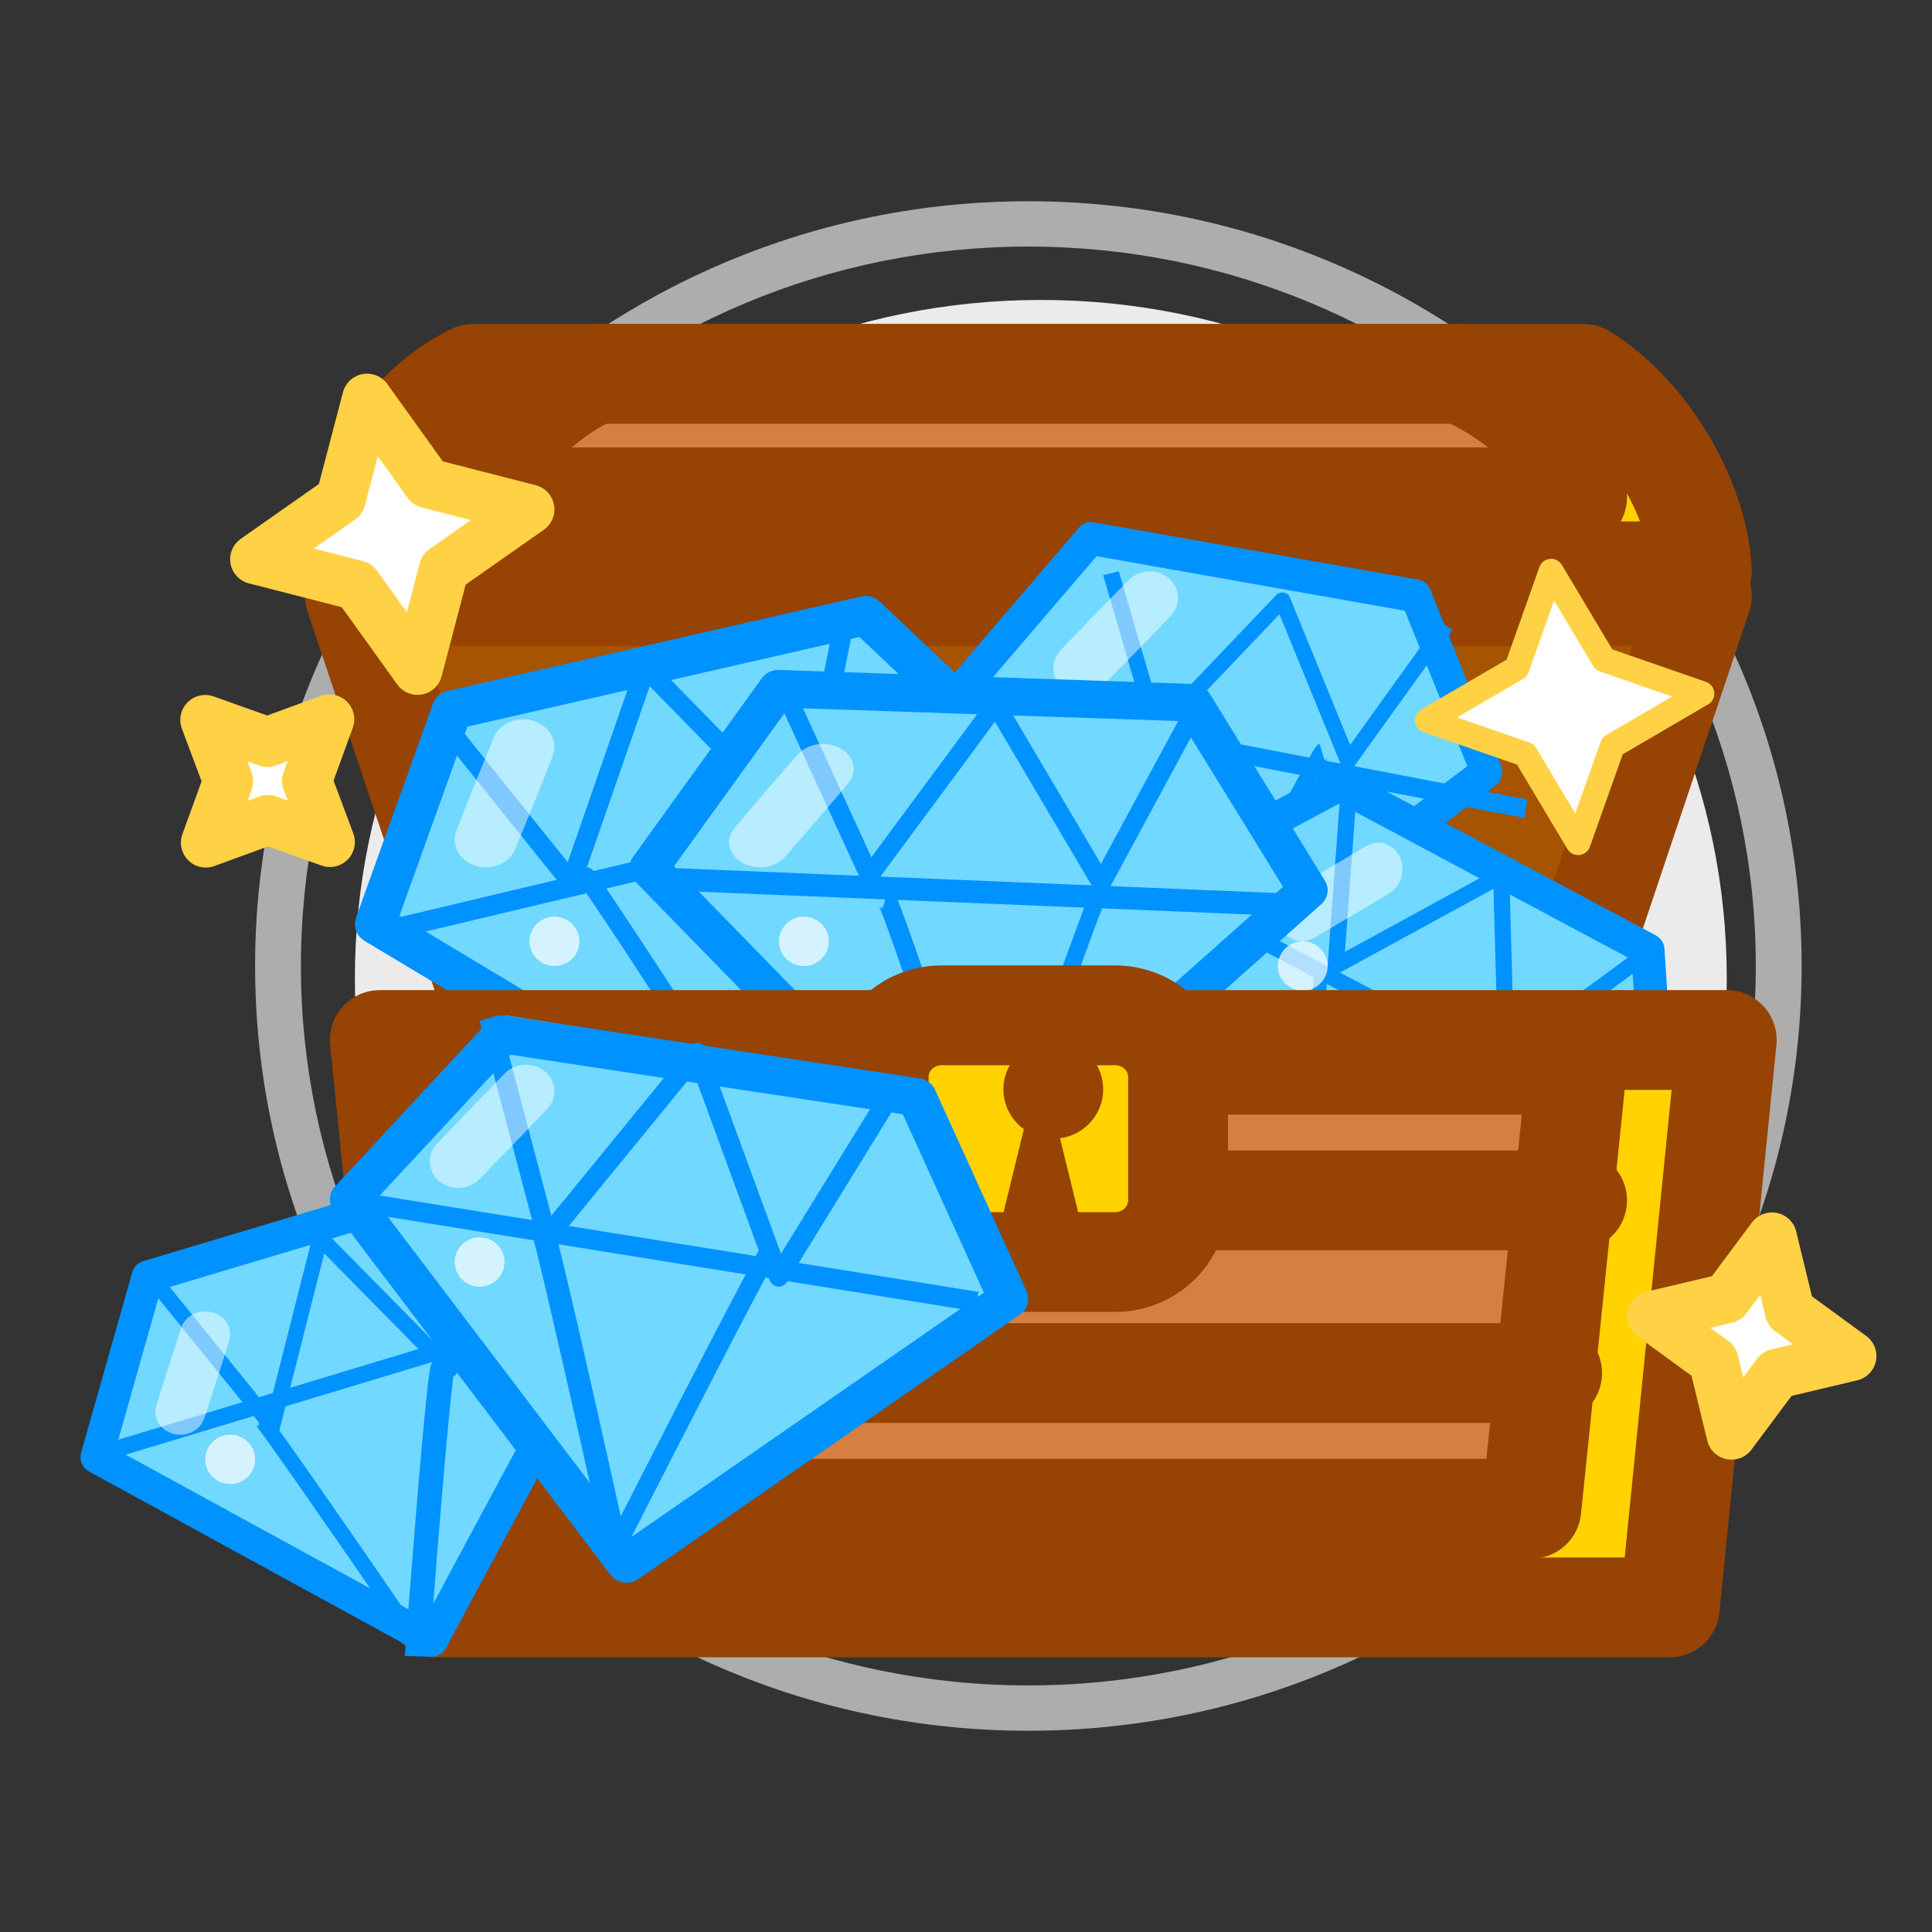 <?xml version="1.0" encoding="UTF-8"?>
<svg width="48px" height="48px" viewBox="0 0 48 48" version="1.1" xmlns="http://www.w3.org/2000/svg" xmlns:xlink="http://www.w3.org/1999/xlink">
    <rect x="0" y="0" width="48" height="48" fill="#333333" stroke="none"/>
    <title>38F6FAE3-FAB7-494D-8305-83728DF5DE8B</title>
    <g id="Web" stroke="none" stroke-width="1" fill="none" fill-rule="evenodd">
        <g id="select-amount-web" transform="translate(-24, -497)">
            <g id="gem-set-6" transform="translate(24, 497)">
                <rect id="Rectangle-Copy-2" x="0" y="0" width="48" height="48"></rect>
                <g id="Group-75-Copy" transform="translate(2, 5)">
                    <path d="M23.859,2.452 C33.265,2.452 40.901,10.004 40.901,19.306 C40.901,28.609 33.265,36.161 23.859,36.161 C14.453,36.161 6.817,28.609 6.817,19.306 C6.817,10.004 14.453,2.452 23.859,2.452 Z M23.859,5.261 C31.697,5.261 38.061,11.554 38.061,19.306 C38.061,27.058 31.697,33.352 23.859,33.352 C16.021,33.352 9.657,27.058 9.657,19.306 C9.657,11.554 16.021,5.261 23.859,5.261 Z" id="Fill-1" fill-opacity="0.9" fill="#FFFFFF"></path>
                    <path d="M23.549,0 C12.946,0 4.338,8.514 4.338,19 C4.338,29.486 12.946,38 23.549,38 C34.152,38 42.761,29.486 42.761,19 C42.761,8.514 34.152,0 23.549,0 Z M23.549,1.126 C33.524,1.126 41.622,9.135 41.622,19 C41.622,28.865 33.524,36.874 23.549,36.874 C13.575,36.874 5.476,28.865 5.476,19 C5.476,9.135 13.575,1.126 23.549,1.126 Z" id="Fill-2" fill-opacity="0.6" fill="#FFFFFF"></path>
                    <polygon id="Fill-3" fill="#A65302" points="40.282 9.806 6.817 9.806 11.137 22.677 35.962 22.677"></polygon>
                    <polygon id="Stroke-4" stroke="#964304" stroke-width="2.479" stroke-linecap="round" stroke-linejoin="round" points="40.282 9.806 6.817 9.806 11.137 22.677 35.962 22.677"></polygon>
                    <path d="M6.817,9.194 L40.282,9.194 C40.215,7.489 38.984,5.295 37.347,4.29 L9.751,4.29 C7.843,5.218 6.819,7.327 6.817,9.194 Z" id="Fill-5" fill="#FFD200"></path>
                    <path d="M6.817,9.194 L40.282,9.194 C40.215,7.489 38.984,5.295 37.347,4.29 L9.751,4.29 C7.843,5.218 6.819,7.327 6.817,9.194 Z" id="Stroke-6" stroke="#964304" stroke-width="2.479" stroke-linecap="round" stroke-linejoin="round"></path>
                    <path d="M9.915,7.355 L37.183,7.355 C37.155,5.946 35.21,4.636 34.295,4.29 L12.803,4.29 C11.708,4.693 10.011,6.263 9.915,7.355 Z" id="Fill-7" fill="#D58040"></path>
                    <path d="M9.915,7.355 L37.183,7.355 C37.155,5.946 35.21,4.636 34.295,4.29 L12.803,4.29 C11.708,4.693 10.011,6.263 9.915,7.355 Z" id="Stroke-8" stroke="#964304" stroke-width="2.479" stroke-linecap="round" stroke-linejoin="round"></path>
                    <polygon id="Fill-9" fill="#71D8FF" points="22.31 11.981 25.366 8.581 33.546 9.959 35.324 14.174 27.72 19.613"></polygon>
                    <path d="M35.875,15.323 L22.31,12.72 L22.378,12.258 L35.944,14.861 C35.921,15.015 35.898,15.169 35.875,15.323 Z" id="Fill-10" fill="#0092FF"></path>
                    <path d="M26.364,12.885 C26.378,12.895 26.381,12.897 26.393,12.908 C26.405,12.92 26.415,12.934 26.425,12.947 L26.429,12.955 C26.452,12.996 26.465,13.041 26.477,13.085 C26.491,13.14 26.505,13.196 26.518,13.252 C26.56,13.43 26.598,13.609 26.636,13.788 C26.742,14.287 26.842,14.787 26.942,15.287 C27.246,16.807 27.538,18.328 27.829,19.85 L27.887,20.155 L27.447,20.226 C27.343,19.676 27.237,19.127 27.131,18.577 C26.905,17.402 26.677,16.227 26.441,15.053 C26.355,14.622 26.268,14.191 26.175,13.761 C26.145,13.62 26.114,13.479 26.082,13.339 C26.073,13.304 26.063,13.262 26.054,13.226 C26.046,13.196 26.039,13.164 26.028,13.135 C26.032,13.142 26.032,13.142 26.036,13.149 C26.048,13.17 26.052,13.177 26.073,13.197 C26.079,13.203 26.088,13.207 26.095,13.212 C26.184,13.103 26.246,12.803 26.364,12.885 Z" id="Fill-11" fill="#0092FF"></path>
                    <path d="M30.906,13.882 C30.914,13.879 30.922,13.878 30.929,13.874 C30.95,13.863 30.97,13.847 30.986,13.827 C30.976,13.841 30.967,13.856 30.958,13.871 C30.874,14.011 30.796,14.154 30.718,14.297 C30.627,14.463 30.537,14.63 30.448,14.797 C30.213,15.235 29.981,15.675 29.75,16.115 C29.079,17.39 28.415,18.669 27.752,19.949 L27.609,20.226 L27.268,20.023 C27.525,19.525 27.783,19.028 28.041,18.53 C28.594,17.467 29.148,16.403 29.708,15.344 C29.898,14.985 30.088,14.627 30.281,14.271 C30.356,14.131 30.432,13.992 30.509,13.854 C30.541,13.798 30.573,13.741 30.606,13.685 C30.628,13.648 30.65,13.611 30.674,13.576 L30.685,13.56 C30.697,13.546 30.698,13.544 30.711,13.531 C30.732,13.509 30.758,13.495 30.786,13.484 L30.787,13.484 C30.827,13.617 30.867,13.749 30.906,13.882 Z" id="Fill-12" fill="#0092FF"></path>
                    <path d="M29.918,9.729 C29.94,9.737 29.946,9.738 29.965,9.749 C29.994,9.766 30.018,9.79 30.034,9.818 C30.038,9.825 30.041,9.833 30.045,9.84 L31.544,13.508 L33.751,10.436 L34.085,10.642 L31.661,14.014 L31.645,14.033 C31.639,14.039 31.634,14.045 31.627,14.05 C31.614,14.061 31.6,14.07 31.585,14.077 C31.506,14.114 31.408,14.098 31.347,14.038 C31.336,14.026 31.326,14.013 31.317,13.999 C31.313,13.992 31.31,13.984 31.307,13.977 L29.788,10.26 L26.898,13.294 L26.88,13.311 C26.86,13.325 26.84,13.338 26.815,13.346 C26.742,13.37 26.658,13.352 26.604,13.301 C26.587,13.284 26.573,13.264 26.563,13.242 C26.56,13.235 26.558,13.227 26.555,13.22 L25.408,9.29 L25.795,9.194 L26.844,12.789 L29.707,9.783 L29.726,9.766 C29.733,9.761 29.739,9.756 29.746,9.751 C29.775,9.734 29.808,9.723 29.842,9.721 C29.865,9.719 29.871,9.721 29.894,9.723 C29.902,9.725 29.91,9.727 29.918,9.729 Z" id="Fill-13" fill="#0092FF"></path>
                    <path d="M33.285,9.413 C33.321,9.426 33.331,9.428 33.365,9.448 C33.416,9.477 33.46,9.518 33.494,9.568 C33.517,9.601 33.52,9.611 33.537,9.647 L35.293,14.018 C35.307,14.057 35.312,14.066 35.318,14.106 C35.336,14.213 35.312,14.325 35.253,14.413 C35.236,14.438 35.217,14.461 35.195,14.482 C35.184,14.492 35.172,14.501 35.161,14.511 L27.649,20.15 C27.637,20.158 27.625,20.167 27.613,20.174 C27.587,20.189 27.56,20.201 27.532,20.21 C27.419,20.244 27.295,20.222 27.199,20.151 C27.175,20.133 27.153,20.113 27.134,20.09 C27.124,20.078 27.115,20.066 27.106,20.054 L21.762,12.14 C21.741,12.105 21.734,12.097 21.72,12.06 C21.68,11.96 21.68,11.845 21.72,11.745 C21.731,11.717 21.745,11.69 21.762,11.665 C21.771,11.653 21.781,11.641 21.79,11.629 L24.809,8.103 C24.837,8.075 24.843,8.066 24.874,8.043 C24.933,7.999 25.004,7.973 25.076,7.968 C25.115,7.966 25.125,7.969 25.163,7.974 L33.243,9.403 C33.257,9.407 33.271,9.41 33.285,9.413 Z M25.245,8.818 L22.577,11.933 L27.515,19.246 L34.455,14.035 L32.903,10.173 C30.35,9.721 27.797,9.269 25.245,8.818 Z" id="Fill-14" fill="#0092FF"></path>
                    <path d="M26.707,9.207 C26.802,9.227 26.892,9.263 26.972,9.316 C27.025,9.352 27.073,9.394 27.113,9.441 C27.257,9.61 27.304,9.838 27.238,10.045 C27.21,10.134 27.162,10.213 27.1,10.284 C26.542,10.879 25.963,11.456 25.394,12.042 C25.321,12.115 25.236,12.173 25.137,12.21 C25.054,12.241 24.965,12.258 24.876,12.258 C24.786,12.258 24.697,12.242 24.614,12.212 C24.554,12.189 24.497,12.159 24.445,12.122 C24.29,12.01 24.189,11.838 24.172,11.655 C24.165,11.587 24.17,11.518 24.186,11.451 C24.204,11.376 24.236,11.305 24.279,11.241 C24.297,11.215 24.316,11.191 24.337,11.167 C24.895,10.572 25.474,9.995 26.043,9.409 C26.082,9.37 26.124,9.335 26.172,9.305 C26.273,9.242 26.391,9.203 26.513,9.195 C26.562,9.192 26.61,9.194 26.659,9.199 C26.683,9.203 26.682,9.203 26.707,9.207 Z" id="Fill-15" fill-opacity="0.5" fill="#FFFFFF"></path>
                    <path d="M24.891,13.492 C25.229,13.549 25.457,13.865 25.4,14.198 C25.343,14.532 25.023,14.757 24.686,14.701 C24.349,14.645 24.121,14.329 24.178,13.995 C24.235,13.662 24.554,13.436 24.891,13.492 Z" id="Fill-16" fill-opacity="0.7" fill="#FFFFFF"></path>
                    <polygon id="Fill-17" fill="#71D8FF" points="27.268 16.88 31.343 14.71 38.743 18.653 39.042 23.154 29.915 25.742"></polygon>
                    <path d="M39.462,23.903 L27.268,17.509 L27.467,17.161 L39.662,23.556 C39.595,23.672 39.529,23.787 39.462,23.903 Z" id="Fill-18" fill="#0092FF"></path>
                    <path d="M30.956,19.028 C30.963,19.041 30.965,19.044 30.97,19.059 C30.975,19.074 30.979,19.089 30.982,19.105 L30.984,19.114 C30.988,19.159 30.985,19.205 30.982,19.251 C30.977,19.307 30.972,19.364 30.966,19.421 C30.948,19.602 30.927,19.782 30.906,19.963 C30.847,20.466 30.783,20.969 30.719,21.472 C30.525,22.998 30.322,24.524 30.119,26.049 L30.078,26.355 L29.746,26.289 C29.82,25.738 29.893,25.187 29.967,24.636 C30.122,23.457 30.277,22.279 30.426,21.099 C30.481,20.666 30.535,20.232 30.586,19.798 C30.602,19.656 30.619,19.513 30.633,19.371 C30.637,19.335 30.641,19.292 30.644,19.256 C30.646,19.225 30.65,19.193 30.65,19.162 C30.65,19.17 30.651,19.17 30.652,19.178 C30.655,19.201 30.656,19.209 30.665,19.234 C30.668,19.242 30.673,19.248 30.677,19.255 C30.77,19.179 30.894,18.914 30.956,19.028 Z" id="Fill-19" fill="#0092FF"></path>
                    <path d="M35.849,21.843 C35.858,21.843 35.866,21.844 35.874,21.843 C35.898,21.84 35.922,21.832 35.944,21.821 C35.929,21.83 35.916,21.84 35.903,21.85 C35.777,21.946 35.656,22.046 35.534,22.147 C35.393,22.264 35.253,22.381 35.113,22.499 C34.747,22.809 34.382,23.12 34.018,23.432 C32.962,24.337 31.91,25.247 30.86,26.158 L30.634,26.355 L30.366,26.063 C30.774,25.708 31.183,25.354 31.591,25.001 C32.466,24.244 33.341,23.488 34.221,22.738 C34.519,22.484 34.817,22.23 35.117,21.979 C35.235,21.881 35.352,21.783 35.471,21.687 C35.52,21.647 35.569,21.608 35.619,21.569 C35.652,21.544 35.685,21.519 35.72,21.496 L35.736,21.486 C35.752,21.477 35.754,21.475 35.77,21.468 C35.798,21.456 35.827,21.452 35.858,21.452 L35.859,21.452 C35.856,21.582 35.852,21.712 35.849,21.843 Z" id="Fill-20" fill="#0092FF"></path>
                    <path d="M35.419,16.594 C35.436,16.609 35.442,16.612 35.456,16.629 C35.477,16.656 35.492,16.687 35.497,16.72 C35.498,16.729 35.499,16.737 35.499,16.745 L35.612,20.871 L38.8,18.529 L39.042,18.841 L35.543,21.412 L35.521,21.426 C35.514,21.43 35.506,21.434 35.498,21.437 C35.482,21.443 35.465,21.448 35.448,21.45 C35.36,21.461 35.273,21.413 35.238,21.335 C35.23,21.319 35.226,21.303 35.223,21.286 C35.222,21.278 35.221,21.27 35.221,21.261 L35.106,17.08 L31.286,19.166 L31.263,19.177 C31.238,19.185 31.215,19.191 31.188,19.191 C31.11,19.191 31.037,19.147 31.005,19.078 C30.994,19.056 30.988,19.031 30.986,19.006 C30.986,18.998 30.986,18.99 30.986,18.982 L31.3,14.71 L31.702,14.738 L31.414,18.647 L35.2,16.58 L35.223,16.569 C35.231,16.567 35.239,16.564 35.248,16.561 C35.281,16.553 35.316,16.553 35.35,16.562 C35.372,16.567 35.377,16.571 35.397,16.581 C35.405,16.585 35.412,16.59 35.419,16.594 Z" id="Fill-21" fill="#0092FF"></path>
                    <path d="M39.177,18.263 C39.209,18.288 39.218,18.293 39.246,18.323 C39.287,18.367 39.318,18.421 39.336,18.478 C39.347,18.517 39.347,18.527 39.352,18.567 L39.661,23.239 C39.662,23.279 39.664,23.29 39.657,23.329 C39.639,23.435 39.578,23.531 39.489,23.593 C39.464,23.611 39.436,23.625 39.408,23.637 C39.394,23.643 39.378,23.647 39.364,23.652 L29.918,26.339 C29.903,26.342 29.888,26.346 29.873,26.349 C29.842,26.354 29.811,26.356 29.78,26.354 C29.655,26.348 29.537,26.285 29.464,26.185 C29.446,26.161 29.431,26.134 29.419,26.106 C29.413,26.092 29.409,26.078 29.403,26.064 L26.664,16.865 C26.655,16.826 26.651,16.816 26.649,16.776 C26.642,16.669 26.681,16.563 26.754,16.484 C26.775,16.461 26.798,16.441 26.823,16.423 C26.836,16.414 26.85,16.407 26.863,16.399 L31.08,14.146 C31.117,14.129 31.126,14.123 31.166,14.112 C31.24,14.092 31.32,14.092 31.394,14.112 C31.434,14.123 31.443,14.129 31.48,14.147 L39.138,18.239 C39.151,18.247 39.164,18.255 39.177,18.263 Z M31.28,14.961 L27.553,16.951 L30.085,25.45 L38.812,22.968 L38.539,18.84 C36.119,17.547 33.699,16.254 31.28,14.961 Z" id="Fill-22" fill="#0092FF"></path>
                    <path d="M32.552,16.03 C32.623,16.079 32.685,16.14 32.734,16.215 C32.766,16.265 32.792,16.32 32.811,16.378 C32.877,16.581 32.846,16.813 32.731,16.988 C32.682,17.063 32.619,17.124 32.547,17.172 C31.917,17.562 31.274,17.929 30.638,18.307 C30.557,18.353 30.47,18.382 30.379,18.386 C30.302,18.39 30.225,18.378 30.153,18.351 C30.081,18.323 30.013,18.281 29.956,18.226 C29.913,18.186 29.876,18.139 29.846,18.088 C29.753,17.934 29.724,17.74 29.764,17.561 C29.78,17.495 29.804,17.431 29.838,17.372 C29.874,17.307 29.921,17.25 29.976,17.202 C29.998,17.183 30.021,17.167 30.045,17.151 C30.675,16.76 31.317,16.394 31.954,16.015 C31.997,15.991 32.042,15.97 32.09,15.957 C32.191,15.928 32.298,15.928 32.399,15.958 C32.439,15.97 32.478,15.987 32.516,16.008 C32.534,16.018 32.534,16.018 32.552,16.03 Z" id="Fill-23" fill-opacity="0.5" fill="#FFFFFF"></path>
                    <path d="M30.664,18.463 C30.964,18.626 31.074,18.999 30.909,19.295 C30.745,19.592 30.368,19.7 30.068,19.537 C29.768,19.374 29.659,19.001 29.823,18.705 C29.988,18.408 30.365,18.3 30.664,18.463 Z" id="Fill-24" fill-opacity="0.7" fill="#FFFFFF"></path>
                    <polygon id="Fill-25" fill="#71D8FF" points="7.437 17.945 9.248 12.724 18.985 10.419 22.93 14.278 17.014 23.903"></polygon>
                    <path d="M23.549,14.579 L7.549,18.387 L7.437,17.905 L23.437,14.097 C23.474,14.257 23.512,14.418 23.549,14.579 Z" id="Fill-26" fill="#0092FF"></path>
                    <path d="M12.611,16.551 C12.628,16.556 12.633,16.557 12.649,16.565 C12.667,16.572 12.682,16.582 12.698,16.593 L12.706,16.599 C12.746,16.634 12.779,16.675 12.81,16.718 C12.849,16.771 12.888,16.824 12.926,16.878 C13.046,17.05 13.164,17.224 13.281,17.398 C13.607,17.885 13.929,18.375 14.251,18.865 C15.227,20.355 16.194,21.85 17.159,23.347 L17.352,23.647 L16.954,23.903 C16.606,23.362 16.257,22.822 15.908,22.282 C15.16,21.127 14.412,19.972 13.657,18.823 C13.379,18.4 13.101,17.978 12.818,17.559 C12.726,17.422 12.633,17.285 12.538,17.149 C12.514,17.116 12.485,17.075 12.461,17.041 C12.44,17.012 12.418,16.981 12.394,16.954 C12.401,16.961 12.401,16.961 12.408,16.967 C12.43,16.983 12.437,16.99 12.466,17.002 C12.475,17.006 12.485,17.007 12.494,17.009 C12.533,16.857 12.458,16.513 12.611,16.551 Z" id="Fill-27" fill="#0092FF"></path>
                    <path d="M18.536,15.071 C18.542,15.065 18.549,15.059 18.555,15.052 C18.571,15.03 18.584,15.003 18.592,14.976 C18.587,14.995 18.584,15.015 18.581,15.035 C18.554,15.221 18.532,15.409 18.511,15.596 C18.486,15.813 18.463,16.031 18.44,16.249 C18.38,16.819 18.322,17.391 18.266,17.962 C18.102,19.618 17.945,21.275 17.79,22.933 L17.757,23.29 L17.352,23.239 C17.412,22.594 17.473,21.95 17.533,21.306 C17.664,19.928 17.795,18.549 17.935,17.172 C17.982,16.706 18.029,16.24 18.08,15.775 C18.1,15.593 18.121,15.412 18.143,15.23 C18.152,15.155 18.161,15.081 18.172,15.006 C18.179,14.957 18.187,14.908 18.197,14.86 L18.201,14.838 C18.207,14.817 18.208,14.814 18.215,14.795 C18.228,14.762 18.247,14.735 18.269,14.711 L18.27,14.71 C18.359,14.83 18.447,14.95 18.536,15.071 Z" id="Fill-28" fill="#0092FF"></path>
                    <path d="M14.017,11.357 C14.045,11.356 14.052,11.354 14.08,11.359 C14.122,11.366 14.161,11.383 14.194,11.409 C14.202,11.416 14.21,11.423 14.217,11.43 L17.804,15.097 L18.727,10.419 L19.211,10.51 L18.198,15.645 L18.19,15.675 C18.186,15.685 18.182,15.694 18.178,15.704 C18.169,15.722 18.157,15.74 18.143,15.755 C18.073,15.836 17.953,15.862 17.854,15.819 C17.835,15.81 17.817,15.799 17.8,15.786 C17.792,15.78 17.785,15.772 17.777,15.765 L14.142,12.049 L12.426,16.998 L12.414,17.027 C12.398,17.054 12.382,17.078 12.358,17.099 C12.288,17.162 12.184,17.179 12.096,17.143 C12.067,17.131 12.041,17.113 12.018,17.092 C12.011,17.085 12.005,17.077 11.998,17.069 L8.676,12.928 L9.065,12.633 L12.105,16.423 L13.805,11.519 L13.817,11.49 C13.822,11.481 13.827,11.472 13.833,11.464 C13.856,11.429 13.888,11.401 13.926,11.382 C13.951,11.37 13.958,11.369 13.985,11.361 C13.996,11.36 14.006,11.358 14.017,11.357 Z" id="Fill-29" fill="#0092FF"></path>
                    <path d="M19.445,9.81 C19.494,9.807 19.507,9.804 19.557,9.809 C19.631,9.817 19.703,9.84 19.767,9.878 C19.809,9.903 19.817,9.913 19.855,9.944 L24.018,13.876 C24.051,13.912 24.062,13.92 24.089,13.961 C24.161,14.068 24.186,14.202 24.158,14.327 C24.149,14.363 24.137,14.398 24.121,14.431 C24.113,14.447 24.103,14.463 24.095,14.479 L17.852,24.286 C17.841,24.301 17.831,24.316 17.82,24.33 C17.796,24.359 17.77,24.385 17.741,24.408 C17.623,24.5 17.465,24.537 17.317,24.505 C17.28,24.497 17.244,24.485 17.211,24.47 C17.194,24.462 17.178,24.452 17.161,24.443 L7.054,18.373 C7.013,18.345 7.001,18.339 6.966,18.305 C6.871,18.215 6.817,18.089 6.817,17.961 C6.817,17.925 6.821,17.888 6.829,17.853 C6.833,17.835 6.84,17.818 6.845,17.8 L8.756,12.481 C8.775,12.436 8.778,12.424 8.804,12.383 C8.854,12.306 8.925,12.244 9.009,12.204 C9.054,12.183 9.067,12.181 9.114,12.167 L19.39,9.82 C19.408,9.816 19.427,9.813 19.445,9.81 Z M9.612,13.052 L7.924,17.752 L17.262,23.361 L23.03,14.3 L19.352,10.826 C16.106,11.568 12.859,12.31 9.612,13.052 Z" id="Fill-30" fill="#0092FF"></path>
                    <path d="M10.848,12.883 C10.955,12.866 11.062,12.866 11.168,12.887 C11.238,12.901 11.305,12.923 11.368,12.953 C11.591,13.06 11.743,13.261 11.77,13.484 C11.782,13.579 11.769,13.673 11.739,13.765 C11.442,14.545 11.116,15.316 10.805,16.091 C10.764,16.188 10.703,16.276 10.62,16.349 C10.55,16.411 10.467,16.46 10.376,16.494 C10.285,16.528 10.188,16.546 10.089,16.548 C10.018,16.55 9.946,16.542 9.877,16.526 C9.668,16.478 9.487,16.352 9.386,16.183 C9.349,16.12 9.322,16.052 9.308,15.982 C9.292,15.904 9.292,15.824 9.307,15.746 C9.313,15.715 9.322,15.684 9.332,15.654 C9.628,14.874 9.954,14.103 10.266,13.328 C10.288,13.275 10.315,13.226 10.349,13.179 C10.423,13.08 10.526,12.999 10.646,12.945 C10.694,12.923 10.744,12.907 10.796,12.894 C10.822,12.888 10.822,12.888 10.848,12.883 Z" id="Fill-31" fill-opacity="0.5" fill="#FFFFFF"></path>
                    <path d="M11.632,17.791 C11.965,17.713 12.299,17.917 12.378,18.246 C12.456,18.576 12.25,18.906 11.917,18.984 C11.584,19.061 11.25,18.857 11.172,18.528 C11.093,18.199 11.3,17.868 11.632,17.791 Z" id="Fill-32" fill-opacity="0.7" fill="#FFFFFF"></path>
                    <polygon id="Fill-33" fill="#71D8FF" points="14.254 16.825 17.414 12.258 27.54 12.615 30.366 17.393 22.023 25.129"></polygon>
                    <path d="M30.349,17.774 L14.254,17.108 L14.271,16.548 L30.366,17.214 C30.361,17.401 30.355,17.588 30.349,17.774 Z" id="Fill-34" fill="#0092FF"></path>
                    <path d="M20.156,17.172 C20.171,17.181 20.176,17.183 20.19,17.194 C20.205,17.206 20.218,17.219 20.23,17.233 L20.237,17.241 C20.267,17.283 20.288,17.33 20.308,17.378 C20.332,17.437 20.356,17.497 20.379,17.556 C20.451,17.747 20.521,17.939 20.589,18.132 C20.781,18.668 20.967,19.207 21.153,19.746 C21.717,21.382 22.269,23.022 22.819,24.663 L22.93,24.992 L22.465,25.129 C22.267,24.536 22.067,23.944 21.868,23.352 C21.44,22.085 21.012,20.819 20.575,19.555 C20.415,19.09 20.254,18.626 20.087,18.164 C20.033,18.012 19.978,17.861 19.92,17.711 C19.906,17.673 19.888,17.628 19.873,17.59 C19.86,17.558 19.848,17.524 19.831,17.492 C19.836,17.5 19.836,17.5 19.841,17.508 C19.858,17.528 19.864,17.536 19.889,17.555 C19.897,17.561 19.906,17.564 19.915,17.569 C19.995,17.436 20.014,17.097 20.156,17.172 Z" id="Fill-35" fill="#0092FF"></path>
                    <path d="M25.333,17.584 C25.34,17.58 25.348,17.577 25.355,17.571 C25.376,17.556 25.395,17.534 25.408,17.511 C25.4,17.528 25.393,17.546 25.385,17.563 C25.315,17.731 25.252,17.902 25.188,18.073 C25.114,18.272 25.042,18.47 24.97,18.67 C24.78,19.192 24.594,19.715 24.408,20.239 C23.87,21.757 23.338,23.278 22.808,24.8 L22.694,25.129 L22.31,24.958 C22.516,24.366 22.722,23.774 22.929,23.183 C23.371,21.917 23.814,20.653 24.265,19.391 C24.417,18.964 24.57,18.537 24.727,18.112 C24.788,17.946 24.849,17.78 24.912,17.615 C24.938,17.547 24.965,17.479 24.992,17.412 C25.01,17.368 25.029,17.324 25.049,17.281 L25.059,17.262 C25.07,17.244 25.071,17.242 25.082,17.225 C25.102,17.198 25.127,17.178 25.154,17.162 L25.156,17.161 C25.215,17.302 25.273,17.443 25.333,17.584 Z" id="Fill-36" fill="#0092FF"></path>
                    <path d="M22.784,12.294 C22.811,12.3 22.818,12.3 22.843,12.311 C22.88,12.327 22.913,12.351 22.937,12.382 C22.943,12.389 22.948,12.398 22.953,12.406 L25.353,16.466 L27.456,12.572 L27.887,12.765 L25.578,17.04 L25.563,17.064 C25.556,17.072 25.551,17.079 25.544,17.086 C25.53,17.101 25.515,17.113 25.498,17.124 C25.411,17.178 25.291,17.173 25.21,17.112 C25.194,17.1 25.18,17.086 25.167,17.071 C25.162,17.063 25.157,17.055 25.151,17.047 L22.719,12.931 L19.799,16.879 L19.78,16.901 C19.758,16.921 19.737,16.939 19.709,16.952 C19.626,16.99 19.523,16.981 19.451,16.929 C19.427,16.912 19.407,16.89 19.391,16.866 C19.386,16.858 19.382,16.85 19.378,16.841 L17.352,12.426 L17.795,12.258 L19.649,16.299 L22.542,12.387 L22.561,12.365 C22.568,12.358 22.575,12.351 22.583,12.345 C22.614,12.32 22.652,12.303 22.692,12.295 C22.719,12.29 22.726,12.291 22.753,12.291 C22.764,12.292 22.774,12.293 22.784,12.294 Z" id="Fill-37" fill="#0092FF"></path>
                    <path d="M27.697,11.998 C27.744,12.007 27.757,12.008 27.802,12.025 C27.87,12.05 27.931,12.089 27.981,12.14 C28.015,12.174 28.02,12.185 28.047,12.223 L30.919,16.883 C30.941,16.924 30.949,16.934 30.963,16.979 C31.002,17.096 30.99,17.226 30.93,17.335 C30.913,17.366 30.893,17.395 30.869,17.422 C30.857,17.435 30.844,17.447 30.831,17.46 L22.352,25.004 C22.338,25.015 22.325,25.027 22.31,25.038 C22.281,25.058 22.249,25.076 22.215,25.09 C22.08,25.147 21.921,25.141 21.791,25.076 C21.758,25.059 21.728,25.04 21.7,25.017 C21.686,25.006 21.674,24.993 21.66,24.981 L13.764,16.882 C13.733,16.847 13.724,16.839 13.699,16.798 C13.635,16.692 13.617,16.562 13.651,16.443 C13.66,16.41 13.674,16.377 13.691,16.346 C13.7,16.331 13.71,16.316 13.72,16.301 L16.931,11.847 C16.961,11.81 16.967,11.8 17.002,11.769 C17.069,11.71 17.153,11.669 17.243,11.653 C17.29,11.644 17.303,11.646 17.351,11.645 L27.643,11.993 C27.661,11.995 27.679,11.996 27.697,11.998 Z M17.585,12.586 L14.747,16.521 L22.043,24.004 L29.877,17.033 L27.339,12.916 C24.088,12.806 20.836,12.696 17.585,12.586 Z" id="Fill-38" fill="#0092FF"></path>
                    <path d="M18.499,13.486 C18.606,13.493 18.708,13.516 18.803,13.556 C18.866,13.583 18.923,13.617 18.975,13.657 C19.155,13.797 19.241,14.005 19.202,14.206 C19.185,14.291 19.145,14.371 19.088,14.445 C18.576,15.064 18.037,15.669 17.511,16.282 C17.444,16.358 17.36,16.422 17.258,16.468 C17.174,16.507 17.08,16.532 16.984,16.543 C16.887,16.553 16.788,16.549 16.694,16.53 C16.625,16.516 16.559,16.494 16.498,16.465 C16.313,16.379 16.178,16.231 16.131,16.062 C16.114,15.999 16.109,15.934 16.116,15.869 C16.124,15.798 16.147,15.728 16.184,15.663 C16.199,15.637 16.217,15.612 16.236,15.588 C16.748,14.968 17.287,14.363 17.813,13.751 C17.849,13.71 17.889,13.672 17.936,13.639 C18.036,13.568 18.158,13.518 18.288,13.497 C18.341,13.488 18.393,13.484 18.446,13.484 C18.473,13.484 18.473,13.484 18.499,13.486 Z" id="Fill-39" fill-opacity="0.5" fill="#FFFFFF"></path>
                    <path d="M17.994,17.775 C18.336,17.787 18.603,18.071 18.591,18.409 C18.579,18.747 18.292,19.012 17.95,19 C17.608,18.988 17.34,18.703 17.353,18.365 C17.365,18.027 17.652,17.763 17.994,17.775 Z" id="Fill-40" fill-opacity="0.7" fill="#FFFFFF"></path>
                    <polygon id="Fill-41" fill="#FFD200" points="40.901 20.839 7.437 20.839 8.852 34.935 39.486 34.935"></polygon>
                    <polygon id="Stroke-42" stroke="#964304" stroke-width="2.479" stroke-linecap="round" stroke-linejoin="round" points="40.901 20.839 7.437 20.839 8.852 34.935 39.486 34.935"></polygon>
                    <polygon id="Fill-43" fill="#D58040" points="37.183 21.452 9.296 21.452 10.432 32.484 36.047 32.484"></polygon>
                    <polygon id="Stroke-44" stroke="#964304" stroke-width="2.479" stroke-linecap="round" stroke-linejoin="round" points="37.183 21.452 9.296 21.452 10.432 32.484 36.047 32.484"></polygon>
                    <line x1="10.535" y1="29.113" x2="36.563" y2="29.113" id="Stroke-45" stroke="#964304" stroke-width="2.479" stroke-linecap="round" stroke-linejoin="round"></line>
                    <line x1="9.915" y1="24.823" x2="37.183" y2="24.823" id="Stroke-46" stroke="#964304" stroke-width="2.479" stroke-linecap="round" stroke-linejoin="round"></line>
                    <path d="M27.268,21.758 C27.268,20.912 26.568,20.226 25.706,20.226 L21.392,20.226 C20.531,20.226 19.831,20.912 19.831,21.758 L19.831,24.823 C19.831,25.668 20.531,26.355 21.392,26.355 L25.706,26.355 C26.568,26.355 27.268,25.668 27.268,24.823 L27.268,21.758 Z" id="Fill-47" fill="#FFD200"></path>
                    <path d="M27.268,21.758 C27.268,20.912 26.568,20.226 25.706,20.226 L21.392,20.226 C20.531,20.226 19.831,20.912 19.831,21.758 L19.831,24.823 C19.831,25.668 20.531,26.355 21.392,26.355 L25.706,26.355 C26.568,26.355 27.268,25.668 27.268,24.823 L27.268,21.758 Z" id="Stroke-48" stroke="#964304" stroke-width="2.479" stroke-linecap="round" stroke-linejoin="round"></path>
                    <path d="M24.169,20.839 C24.853,20.839 25.408,21.388 25.408,22.065 C25.408,22.741 24.853,23.29 24.169,23.29 C23.485,23.29 22.93,22.741 22.93,22.065 C22.93,21.388 23.485,20.839 24.169,20.839 Z" id="Fill-49" fill="#964304"></path>
                    <polygon id="Fill-50" fill="#964304" points="24.188 22.677 23.53 22.677 22.93 25.129 24.789 25.129"></polygon>
                    <polygon id="Fill-51" fill="#FFFFFF" points="7.12 4.903 8.63 7.007 11.155 7.655 9.028 9.148 8.373 11.645 6.863 9.541 4.338 8.894 6.465 7.401"></polygon>
                    <polygon id="Stroke-52" stroke="#FFD145" stroke-width="1.239" stroke-linecap="round" stroke-linejoin="round" points="7.12 4.903 8.63 7.007 11.155 7.655 9.028 9.148 8.373 11.645 6.863 9.541 4.338 8.894 6.465 7.401"></polygon>
                    <polygon id="Fill-53" fill="#FFFFFF" points="42.024 25.742 42.468 27.573 44 28.691 42.149 29.13 41.018 30.645 40.574 28.814 39.042 27.696 40.894 27.257"></polygon>
                    <polygon id="Stroke-54" stroke="#FFD145" stroke-width="1.239" stroke-linecap="round" stroke-linejoin="round" points="42.024 25.742 42.468 27.573 44 28.691 42.149 29.13 41.018 30.645 40.574 28.814 39.042 27.696 40.894 27.257"></polygon>
                    <polygon id="Fill-55" fill="#FFFFFF" points="36.538 9.194 37.849 11.389 40.282 12.233 38.062 13.53 37.208 15.935 35.897 13.74 33.465 12.896 35.685 11.599"></polygon>
                    <polygon id="Stroke-56" stroke="#FFD145" stroke-width="0.62" stroke-linecap="round" stroke-linejoin="round" points="36.538 9.194 37.849 11.389 40.282 12.233 38.062 13.53 37.208 15.935 35.897 13.74 33.465 12.896 35.685 11.599"></polygon>
                    <polygon id="Fill-57" fill="#FFFFFF" points="3.099 12.886 4.643 13.435 6.182 12.871 5.627 14.398 6.197 15.921 4.653 15.371 3.114 15.935 3.669 14.408"></polygon>
                    <polygon id="Stroke-58" stroke="#FFD145" stroke-width="1.239" stroke-linecap="round" stroke-linejoin="round" points="3.099 12.886 4.643 13.435 6.182 12.871 5.627 14.398 6.197 15.921 4.653 15.371 3.114 15.935 3.669 14.408"></polygon>
                    <polygon id="Fill-59" fill="#71D8FF" points="0.62 31.16 1.908 26.84 10.087 24.516 13.634 27.463 9.064 35.548"></polygon>
                    <path d="M13.634,27.359 L0.734,31.258 L0.62,30.866 L13.519,26.968 C13.558,27.098 13.596,27.229 13.634,27.359 Z" id="Fill-60" fill="#0092FF"></path>
                    <path d="M4.495,30.034 C4.51,30.037 4.513,30.038 4.527,30.043 C4.542,30.049 4.555,30.057 4.568,30.065 L4.575,30.07 C4.609,30.098 4.637,30.133 4.665,30.168 C4.699,30.211 4.733,30.256 4.766,30.3 C4.872,30.442 4.975,30.587 5.078,30.731 C5.367,31.135 5.651,31.542 5.935,31.949 C6.797,33.186 7.651,34.428 8.505,35.671 L8.676,35.921 L8.365,36.161 C8.056,35.712 7.748,35.263 7.439,34.814 C6.778,33.855 6.117,32.896 5.45,31.942 C5.205,31.591 4.959,31.24 4.71,30.893 C4.629,30.779 4.547,30.666 4.464,30.553 C4.443,30.526 4.417,30.492 4.396,30.464 C4.377,30.44 4.359,30.414 4.338,30.392 C4.344,30.398 4.344,30.398 4.35,30.403 C4.368,30.415 4.374,30.421 4.398,30.43 C4.406,30.433 4.414,30.433 4.422,30.435 C4.446,30.301 4.369,30.008 4.495,30.034 Z" id="Fill-61" fill="#0092FF"></path>
                    <path d="M9.22,29.1 C9.229,29.094 9.239,29.089 9.247,29.082 C9.269,29.063 9.286,29.039 9.296,29.015 C9.291,29.032 9.288,29.049 9.285,29.066 C9.257,29.227 9.239,29.388 9.221,29.549 C9.2,29.736 9.182,29.923 9.163,30.111 C9.115,30.601 9.072,31.092 9.029,31.583 C8.906,33.007 8.794,34.43 8.685,35.854 L8.661,36.161 L8.056,36.14 C8.098,35.587 8.142,35.033 8.185,34.48 C8.279,33.296 8.374,32.112 8.48,30.928 C8.516,30.528 8.553,30.127 8.595,29.727 C8.611,29.571 8.628,29.414 8.648,29.258 C8.656,29.194 8.665,29.129 8.675,29.065 C8.682,29.023 8.69,28.98 8.701,28.939 L8.707,28.92 C8.714,28.902 8.714,28.899 8.724,28.882 C8.74,28.854 8.767,28.829 8.798,28.807 L8.8,28.806 C8.94,28.904 9.08,29.002 9.22,29.1 Z" id="Fill-62" fill="#0092FF"></path>
                    <path d="M5.927,25.551 C5.949,25.549 5.955,25.547 5.976,25.55 C6.009,25.554 6.041,25.567 6.067,25.588 C6.074,25.593 6.08,25.599 6.086,25.604 L9.034,28.595 L9.536,24.516 L9.915,24.571 L9.364,29.049 L9.359,29.075 C9.357,29.083 9.355,29.092 9.351,29.1 C9.345,29.117 9.337,29.132 9.327,29.146 C9.276,29.219 9.184,29.247 9.106,29.215 C9.09,29.208 9.076,29.2 9.063,29.189 C9.056,29.184 9.05,29.178 9.043,29.172 L6.056,26.142 L4.952,30.493 L4.944,30.518 C4.933,30.542 4.921,30.564 4.904,30.583 C4.852,30.64 4.772,30.66 4.702,30.633 C4.679,30.624 4.658,30.611 4.64,30.593 C4.634,30.588 4.629,30.581 4.623,30.575 L1.859,27.163 L2.147,26.89 L4.677,30.012 L5.771,25.701 L5.779,25.676 C5.782,25.668 5.786,25.659 5.79,25.652 C5.806,25.621 5.83,25.595 5.858,25.577 C5.877,25.565 5.883,25.564 5.903,25.556 C5.911,25.554 5.919,25.552 5.927,25.551 Z" id="Fill-63" fill="#0092FF"></path>
                    <path d="M9.666,23.91 C9.706,23.905 9.715,23.902 9.755,23.904 C9.815,23.907 9.873,23.923 9.926,23.951 C9.961,23.97 9.968,23.978 9.999,24.002 L13.496,27.062 C13.525,27.09 13.534,27.095 13.557,27.128 C13.619,27.214 13.646,27.323 13.629,27.428 C13.624,27.458 13.616,27.487 13.605,27.515 C13.599,27.529 13.592,27.543 13.586,27.556 L9.079,35.95 C9.071,35.963 9.064,35.977 9.056,35.989 C9.039,36.014 9.019,36.036 8.997,36.057 C8.907,36.139 8.783,36.176 8.664,36.156 C8.634,36.151 8.605,36.143 8.578,36.132 C8.564,36.126 8.551,36.119 8.537,36.113 L0.209,31.557 C0.175,31.536 0.165,31.532 0.135,31.505 C0.056,31.435 0.007,31.334 0.001,31.228 C-0.001,31.198 0.001,31.167 0.005,31.137 C0.008,31.123 0.012,31.108 0.015,31.093 L1.286,26.608 C1.299,26.57 1.301,26.56 1.32,26.525 C1.356,26.459 1.41,26.404 1.475,26.367 C1.509,26.348 1.519,26.346 1.557,26.332 L9.623,23.92 C9.637,23.917 9.652,23.913 9.666,23.91 Z M1.994,27.041 L0.872,31.004 L8.567,35.213 L12.731,27.457 L9.64,24.754 C7.092,25.516 4.543,26.278 1.994,27.041 Z" id="Fill-64" fill="#0092FF"></path>
                    <path d="M2.944,27.598 C3.028,27.58 3.114,27.575 3.199,27.588 C3.255,27.596 3.31,27.612 3.362,27.634 C3.545,27.712 3.677,27.872 3.71,28.053 C3.724,28.131 3.719,28.209 3.699,28.286 C3.504,28.94 3.283,29.587 3.075,30.238 C3.047,30.319 3.004,30.394 2.941,30.458 C2.888,30.511 2.825,30.555 2.754,30.587 C2.684,30.618 2.607,30.638 2.528,30.643 C2.471,30.648 2.414,30.644 2.358,30.634 C2.189,30.603 2.038,30.507 1.949,30.372 C1.916,30.322 1.891,30.267 1.876,30.21 C1.859,30.147 1.855,30.081 1.863,30.016 C1.866,29.99 1.872,29.965 1.878,29.94 C2.074,29.286 2.294,28.638 2.503,27.988 C2.518,27.944 2.536,27.902 2.562,27.862 C2.615,27.778 2.693,27.706 2.786,27.657 C2.823,27.637 2.862,27.622 2.903,27.609 C2.923,27.603 2.923,27.603 2.944,27.598 Z" id="Fill-65" fill-opacity="0.5" fill="#FFFFFF"></path>
                    <path d="M3.542,30.671 C3.87,30.574 4.215,30.759 4.312,31.084 C4.41,31.408 4.223,31.749 3.895,31.845 C3.567,31.942 3.222,31.757 3.124,31.433 C3.027,31.108 3.214,30.767 3.542,30.671 Z" id="Fill-66" fill-opacity="0.7" fill="#FFFFFF"></path>
                    <polygon id="Fill-67" fill="#71D8FF" points="6.817 24.423 10.559 20.226 20.685 21.826 22.93 26.968 13.588 33.71"></polygon>
                    <path d="M22.234,27.581 L6.197,25 L6.273,24.516 L22.31,27.097 C22.284,27.258 22.259,27.419 22.234,27.581 Z" id="Fill-68" fill="#0092FF"></path>
                    <path d="M11.585,25.145 C11.602,25.157 11.606,25.159 11.621,25.172 C11.637,25.186 11.65,25.201 11.663,25.217 L11.669,25.227 C11.698,25.274 11.715,25.326 11.731,25.378 C11.751,25.442 11.769,25.507 11.787,25.572 C11.843,25.78 11.894,25.988 11.945,26.197 C12.088,26.779 12.223,27.362 12.358,27.946 C12.767,29.718 13.162,31.492 13.555,33.267 L13.634,33.623 L13.068,33.71 C12.927,33.069 12.785,32.428 12.642,31.787 C12.335,30.416 12.028,29.046 11.71,27.677 C11.593,27.174 11.476,26.671 11.352,26.17 C11.311,26.006 11.27,25.841 11.226,25.678 C11.215,25.637 11.201,25.588 11.189,25.547 C11.179,25.511 11.17,25.474 11.155,25.44 C11.159,25.449 11.16,25.448 11.165,25.457 C11.181,25.48 11.186,25.489 11.213,25.512 C11.221,25.519 11.232,25.524 11.241,25.53 C11.355,25.401 11.431,25.05 11.585,25.145 Z" id="Fill-69" fill="#0092FF"></path>
                    <path d="M17.259,26.209 C17.268,26.206 17.277,26.204 17.286,26.2 C17.311,26.186 17.334,26.167 17.352,26.144 C17.34,26.16 17.33,26.178 17.32,26.195 C17.222,26.361 17.131,26.53 17.04,26.7 C16.934,26.896 16.829,27.093 16.725,27.291 C16.452,27.809 16.182,28.329 15.913,28.849 C15.132,30.357 14.358,31.87 13.586,33.383 L13.42,33.71 L13.014,33.475 C13.314,32.886 13.614,32.298 13.915,31.71 C14.559,30.452 15.203,29.195 15.856,27.942 C16.076,27.518 16.298,27.095 16.522,26.673 C16.61,26.509 16.698,26.344 16.788,26.181 C16.825,26.114 16.863,26.047 16.901,25.98 C16.927,25.936 16.953,25.893 16.981,25.851 L16.994,25.833 C17.008,25.816 17.009,25.813 17.024,25.798 C17.05,25.773 17.08,25.756 17.112,25.742 L17.113,25.742 C17.162,25.898 17.21,26.053 17.259,26.209 Z" id="Fill-70" fill="#0092FF"></path>
                    <path d="M15.389,20.922 C15.415,20.933 15.422,20.934 15.446,20.95 C15.481,20.973 15.511,21.006 15.531,21.045 C15.536,21.055 15.539,21.065 15.544,21.075 L17.403,26.149 L20.044,21.861 L20.451,22.143 L17.551,26.851 L17.532,26.878 C17.525,26.886 17.518,26.894 17.51,26.902 C17.495,26.917 17.478,26.929 17.459,26.94 C17.364,26.992 17.245,26.97 17.171,26.888 C17.157,26.871 17.144,26.853 17.134,26.834 C17.129,26.824 17.126,26.814 17.121,26.804 L15.237,21.661 L11.768,25.905 L11.747,25.929 C11.722,25.949 11.698,25.967 11.668,25.979 C11.58,26.013 11.478,25.989 11.412,25.918 C11.39,25.895 11.373,25.867 11.361,25.837 C11.357,25.827 11.354,25.816 11.351,25.806 L9.915,20.365 L10.383,20.226 L11.697,25.205 L15.134,21 L15.156,20.976 C15.164,20.969 15.172,20.962 15.18,20.956 C15.215,20.931 15.255,20.915 15.297,20.912 C15.324,20.909 15.331,20.911 15.359,20.914 C15.369,20.917 15.379,20.92 15.389,20.922 Z" id="Fill-71" fill="#0092FF"></path>
                    <path d="M20.907,21.804 C20.954,21.819 20.966,21.821 21.01,21.843 C21.074,21.876 21.131,21.923 21.175,21.98 C21.204,22.017 21.208,22.029 21.229,22.071 L23.509,27.087 C23.526,27.132 23.532,27.142 23.541,27.189 C23.565,27.311 23.536,27.44 23.462,27.543 C23.441,27.572 23.416,27.599 23.389,27.622 C23.375,27.634 23.36,27.645 23.346,27.656 L13.859,34.233 C13.843,34.242 13.828,34.253 13.812,34.261 C13.78,34.279 13.746,34.293 13.71,34.303 C13.567,34.344 13.409,34.32 13.286,34.239 C13.255,34.218 13.227,34.195 13.202,34.169 C13.19,34.156 13.179,34.142 13.167,34.128 L6.291,25.068 C6.264,25.028 6.256,25.019 6.236,24.976 C6.185,24.861 6.184,24.729 6.233,24.614 C6.247,24.581 6.265,24.55 6.287,24.521 C6.297,24.506 6.31,24.493 6.321,24.479 L10.121,20.385 C10.156,20.352 10.163,20.342 10.203,20.315 C10.278,20.263 10.367,20.233 10.459,20.227 C10.508,20.224 10.521,20.227 10.569,20.232 L20.853,21.792 C20.871,21.796 20.889,21.8 20.907,21.804 Z M10.682,21.204 L7.324,24.821 L13.678,33.192 L22.444,27.116 L20.43,22.683 C17.181,22.19 13.931,21.697 10.682,21.204 Z" id="Fill-72" fill="#0092FF"></path>
                    <path d="M11.204,21.464 C11.301,21.483 11.391,21.518 11.472,21.57 C11.526,21.605 11.574,21.647 11.615,21.694 C11.761,21.86 11.811,22.087 11.747,22.294 C11.72,22.382 11.672,22.462 11.61,22.533 C11.055,23.13 10.478,23.709 9.912,24.297 C9.839,24.37 9.754,24.428 9.655,24.466 C9.572,24.498 9.482,24.515 9.393,24.516 C9.303,24.517 9.213,24.502 9.13,24.472 C9.069,24.45 9.011,24.42 8.959,24.384 C8.801,24.274 8.699,24.104 8.679,23.922 C8.672,23.854 8.677,23.785 8.692,23.718 C8.709,23.644 8.74,23.573 8.783,23.508 C8.801,23.482 8.82,23.458 8.841,23.435 C9.396,22.838 9.973,22.259 10.539,21.671 C10.578,21.632 10.62,21.596 10.668,21.566 C10.769,21.502 10.888,21.463 11.01,21.454 C11.059,21.45 11.107,21.452 11.156,21.457 C11.18,21.46 11.18,21.46 11.204,21.464 Z" id="Fill-73" fill-opacity="0.5" fill="#FFFFFF"></path>
                    <path d="M10.013,25.75 C10.351,25.803 10.581,26.117 10.527,26.451 C10.474,26.785 10.156,27.013 9.818,26.96 C9.48,26.907 9.25,26.593 9.304,26.259 C9.357,25.925 9.675,25.696 10.013,25.75 Z" id="Fill-74" fill-opacity="0.7" fill="#FFFFFF"></path>
                </g>
            </g>
        </g>
    </g>
</svg>